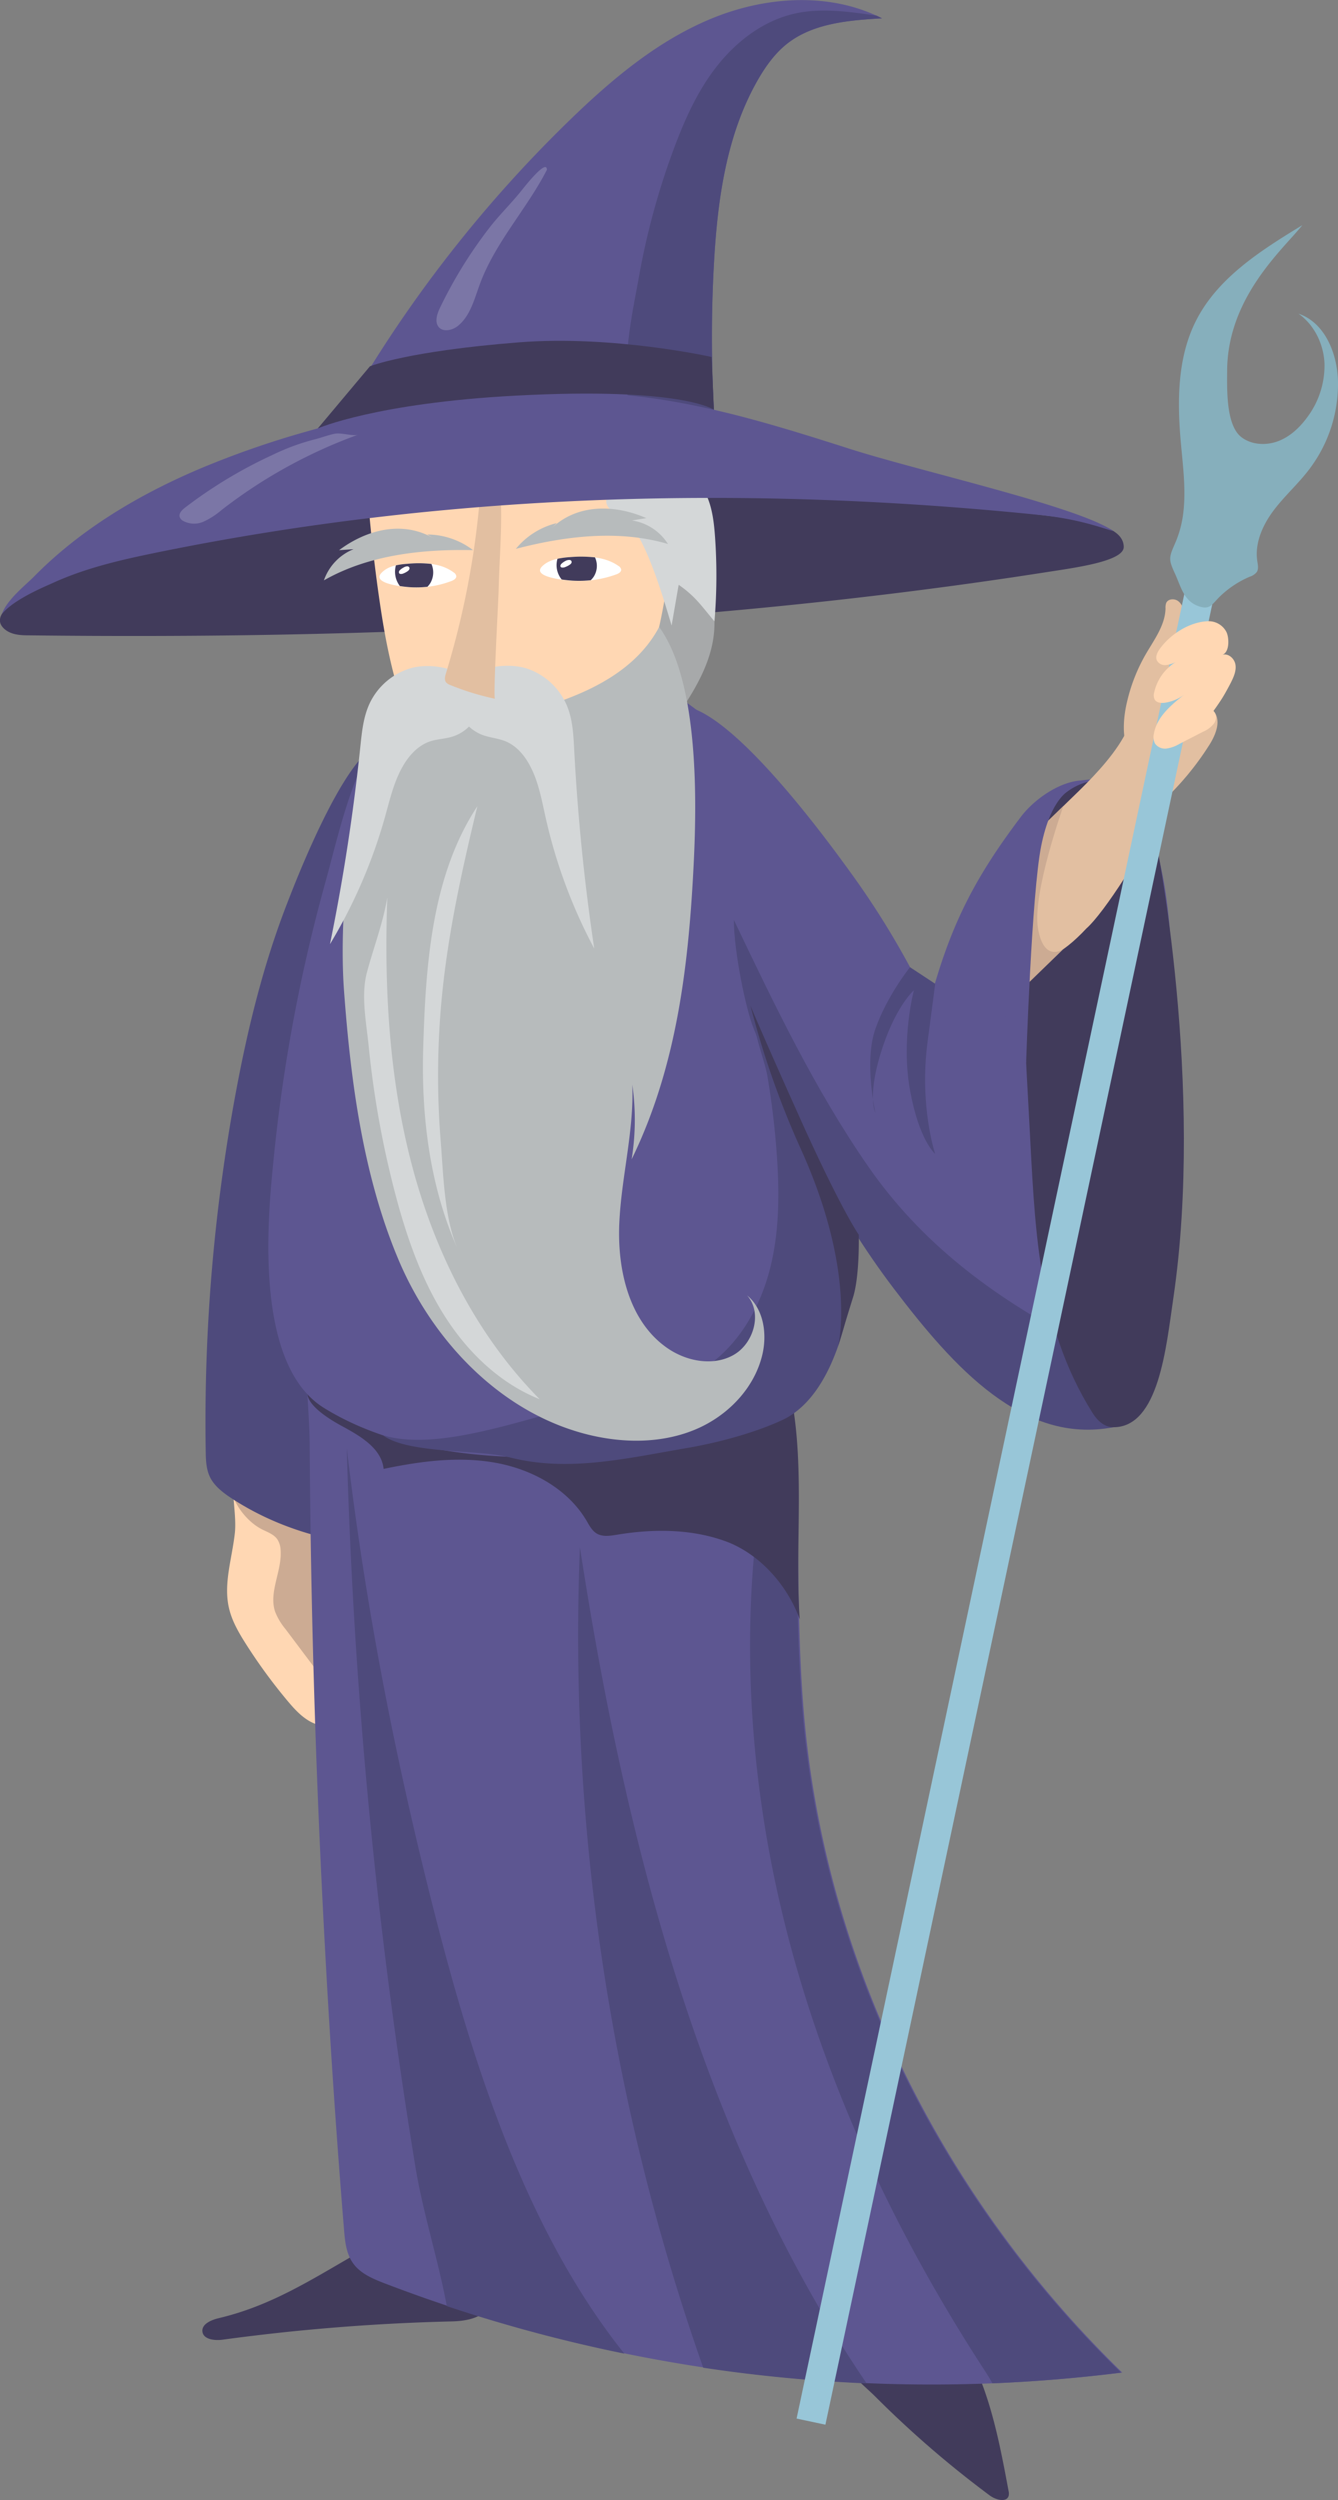 <svg xmlns="http://www.w3.org/2000/svg" viewBox="0 0 490.03 915.39"><rect x="0" y="0" width="490.03" height="915.39" fill="#808080" stroke="none"/><defs><style>.cls-1{fill:#413b5b;}.cls-2{fill:#a7a9aa;}.cls-3{fill:#ffd7b3;}.cls-4{fill:#ccab93;}.cls-5{fill:#e2bfa1;}.cls-6{fill:#4e4a7c;}.cls-7{fill:#5d5691;}.cls-8{fill:#b7bbbc;}.cls-13,.cls-9{fill:#fff;}.cls-10{fill:#98c6d8;}.cls-11{fill:#86afbc;}.cls-12{fill:#d4d7d8;}.cls-13{opacity:0.19;}</style></defs><g id="Capa_2" data-name="Capa 2"><g id="Layer_2" data-name="Layer 2"><path class="cls-1" d="M60,201.1a1004.37,1004.37,0,0,1,321.91-12.47c10.65,1.31,29.65,2.73,29.65,11.65,0,5.25-17.84,7.58-27.88,9.15-122.82,19.22-249,24.72-373.1,23.2-3.13,0-6.53-.18-9-2.36-7.56-6.81,13.69-15.48,18.64-17.73C32.92,206.78,46.55,203.82,60,201.1Z"/><path class="cls-2" d="M261,235.21c-1.41,7.39-4.85,14.24-8.83,20.62-2.09,3.37-4.68,6.87-8.51,7.88-5.42,1.43-11-3.1-12.66-8.46s-.38-11.15,1.18-16.53a156.94,156.94,0,0,1,5.43-15.63c2-5,4.44-10,8.46-13.64a9.63,9.63,0,0,1,6.08-2.84,6.53,6.53,0,0,1,6.36,6.5,1.13,1.13,0,0,1-.58,1.06C262,219.94,262.27,228.53,261,235.21Z"/><path class="cls-3" d="M86,561.43c-1,9.14-4.21,18.36-2.15,27.33,1.08,4.72,3.56,9,6.15,13.08a197.51,197.51,0,0,0,15.2,20.81c2.91,3.48,6.11,7,10.36,8.58s9.78.64,12.06-3.28c1.25-2.15,1.34-4.75,1.36-7.23a353.36,353.36,0,0,0-4.27-58.57c-1-6.13-2.14-12.37-5.21-17.77a28.31,28.31,0,0,0-19.21-13.66C78.11,526.64,87.43,549,86,561.43Z"/><path class="cls-4" d="M96,560c2,1,4.28,1.79,5.57,3.62a7.74,7.74,0,0,1,1.2,3.91c.59,7.63-4.45,15.37-2,22.63a23.41,23.41,0,0,0,3.78,6.32l13,17.3a3.29,3.29,0,0,0,1.88,1.5c1.73.29,2.59-2,2.78-3.76q1.73-16.31,2.62-32.69c.48-8.93.7-18.27-3.13-26.36-4.89-10.35-16.8-16.62-28.09-15.88C77.45,537.68,86.22,555.11,96,560Z"/><path class="cls-5" d="M439.29,229.81c1.4-3.12,7.18-2.17,8.72.9s.17,6.66-1.48,9.68a4.16,4.16,0,0,1,4.31,2.51,8,8,0,0,1,.07,5A26.49,26.49,0,0,1,444.16,260c3.33,3.39,1.28,8.74-1.2,12.68a105,105,0,0,1-20.83,24c-1.63,1.38-3.7,2.82-5.86,2.34-2.66-.59-3.56-3.57-3.84-6A67.5,67.5,0,0,1,416,262.89Z"/><path class="cls-5" d="M413,256a63.58,63.58,0,0,1,6.69-16.57c3.08-5.3,7.06-10.57,7.17-16.7a5,5,0,0,1,.24-1.93c.67-1.58,3.05-1.74,4.41-.69s1.94,2.81,2.35,4.48c3.51,14.36.62,29.46-3.05,43.77-.84,3.27-1.78,6.65-4,9.22-4.07,4.8-10,4.4-12.86-.82C410.58,270.66,411.36,262.44,413,256Z"/><path class="cls-1" d="M362.52,913.74c2.21,1.64,6.26,2.69,6.92,0a4.29,4.29,0,0,0-.08-1.78c-2.14-11.45-4.29-22.94-7.89-34-2.88-8.88-6.83-17.66-13.39-24.3s-16.14-10.84-25.31-9.08c-6.34,1.21-15.35,6.55-15.88,13.78-.54,7.44,9,14.47,13.66,19.13A376.17,376.17,0,0,0,362.52,913.74Z"/><path class="cls-1" d="M80.05,848.81c-2.78.66-6.32,2.21-5.9,5s4.46,3.27,7.37,2.87a754.35,754.35,0,0,1,84.12-6.7c5.6-.13,12.87-1.57,13.61-7.12.52-4-2.89-7.25-6.17-9.52-12.39-8.56-29.06-15.88-43-7.85C113.56,835,99,844.34,80.05,848.81Z"/><path class="cls-6" d="M86.34,400.16a659.79,659.79,0,0,0-11,131.18c.05,3.43.16,7,1.86,10.06s4.77,5.36,7.9,7.4c17.07,11.09,38.28,17.25,59.56,17.3q4.88-126.57,9.74-253.14c.48-12.47.7-25.81-7-36.3a10.37,10.37,0,0,0-5.55-4.29c-12.93-3.23-33.35,49.77-36.65,58.3C96.41,353.25,90.71,376.65,86.34,400.16Z"/><path class="cls-7" d="M126,816.44c.36,4.45.83,9.17,3.71,12.79,2.73,3.45,7.17,5.29,11.42,6.92A559.86,559.86,0,0,0,411,868.72c-65.2-63.39-106.78-147.38-115.87-234-5.16-49.29-.16-99.1-7.65-148.17-1.41-9.17-3.32-18.5-8.23-26.62-4.61-7.62-11.64-13.77-19.19-19-24.74-17.13-57.15-25.3-86.77-18.91-22.53,4.86-43,18.74-54,37.65-11.63,19.9-6,47.47-5.87,69.52Q114,621,119,712.76,121.77,764.63,126,816.44Z"/><path class="cls-6" d="M160.25,704.76C145.44,647.52,133.92,589.2,127,530.17a1958.7,1958.7,0,0,0,25.17,263.4c2.76,16.72,8.31,33.84,11.48,50.82a556.44,556.44,0,0,0,65,17.39C194.22,818.71,174.78,760.93,160.25,704.76Z"/><path class="cls-6" d="M294.69,634.7c-4.47-42.68-1.33-85.75-5.26-128.39a8.49,8.49,0,0,0-1.71-.74c-17.35,61.27-16.55,127.91-2.35,190.16S326.79,816,360.74,868.14c.94,1.44,1.9,3,2.73,4.52q23.64-1,47.09-3.94C345.37,805.33,303.78,721.34,294.69,634.7Z"/><path class="cls-6" d="M314.91,869c-58.19-87.63-86.09-195.38-102.52-302.52a806.91,806.91,0,0,0,45.16,300.46,563.71,563.71,0,0,0,59.84,5.74Q316.13,870.8,314.91,869Z"/><path class="cls-1" d="M125.07,522.07c6.75,3.66,14.64,8.14,15.43,15.77,13.39-2.8,27.26-4.66,40.74-2.29s26.65,9.51,33.6,21.3c1,1.73,2,3.62,3.7,4.65,2.18,1.3,4.93.85,7.43.44,13.17-2.19,27-2.18,39.55,2.32s22.86,16.1,27.38,28.66c-2-27.76,2.64-60.19-4.54-87.71-9.87,4.43-20.84,5.63-31.62,6.5a611.19,611.19,0,0,1-87.07.74q-21.94-1.38-43.75-4.34c-4.1-.56-13.22-4-13.36,1.83C112.44,514.87,121.59,520.17,125.07,522.07Z"/><path class="cls-7" d="M340.24,367.87c7.44-28.1,16.08-45.56,33.62-68.75,4.73-6.27,13.57-12.5,21.38-13.3,11.05-1.14,16.55-2.57,21.54,7.35,10,19.88,11.89,42.76,12.61,65,1.35,42-.89,84.45-11.9,125-2.23,8.22-1.27,38.51-9.75,39.41-33.88,3.57-94.76-73.13-119.19-104-10.51-13.25-12.87-54.81-21.34-69.45s-14.87-30.43-20-46.54c-3.24-10.09-15.51-35.6-2.41-43.16C261.27,250,303.23,308,311.9,320A304.26,304.26,0,0,1,340.24,367.87Z"/><path class="cls-7" d="M100.18,424.75c-1.83,18.59-7.84,74.46,18.45,90.75C177.48,552,280.69,522.58,287,518.93c16.3-9.43,21.86-35.36,23.65-48,6.65-47-1.82-79-11.34-125.52-3.94-19.22-9.32-38.38-18.94-55.47S256.51,257.81,238.5,250c-12.88-5.56-27.14-7.24-41.18-7.16-12.62.07-25.49,1.59-37,6.86-27.8,12.73-33.95,47.38-41.33,74A599.74,599.74,0,0,0,100.18,424.75Z"/><path class="cls-6" d="M301.44,415.38c-10.77-14.67-18.13-30.52-25.08-47.21-2.15,5.94,3.59,19.36,4.69,25.8q2.47,14.61,3.49,29.4c.93,13.8.88,27.84-2.55,41.24s-10.51,26.22-21.55,34.55c-10.08,7.6-22.72,11-35.21,12.83-24.26,3.56-61.51,20.51-85,13.53,9.29,6.88,35.05,5.16,46.25,8.05,21.64,5.59,42.81.42,66-3.53,20.83-3.72,33.77-9.79,36-11.11,16.29-9.43,21.85-35.36,23.64-48a231.44,231.44,0,0,0,2.36-33.79,47.49,47.49,0,0,0-3.16-7.34C308.59,424.65,304.89,420.08,301.44,415.38Z"/><path class="cls-3" d="M138.92,219.38c3.38,23.47,8.62,47.77,23.55,66.2,7.28,9,17.65,16.59,29.23,16.47,8.89-.09,17.27-4.81,23.4-11.25s10.27-14.51,13.81-22.67a212.7,212.7,0,0,0,17.45-90.24c-.31-11.56-1.74-23.58-8-33.3C231.77,134.42,220.5,128,208.76,125c-22.3-5.7-47.11,1-64.2,16.2-11.49,10.24-11.46,16.62-10.5,31.52Q135.56,196.11,138.92,219.38Z"/><path class="cls-7" d="M135.31,135.05a478.07,478.07,0,0,1,73.17-90.9C223.9,29.18,240.7,15,260.56,6.81S303.89-3,323,6.71c-12.2.73-25.24,1.77-34.82,9.36-4.38,3.48-7.71,8.11-10.52,13C266,49.27,262.75,73.29,261.47,96.67a488.16,488.16,0,0,0,.33,59,150.14,150.14,0,0,0-20.23.21c-35.19,1.87-70.43,2.63-105.66,3.4-7.6.16-22.48.77-19.5-2.43C120.84,152.09,131.9,140.56,135.31,135.05Z"/><path class="cls-8" d="M124.18,201.45l5.32-.37a19,19,0,0,0-10.87,11.42c16.35-9.31,35.83-11.47,54.63-11.06a27.89,27.89,0,0,0-16.78-5.73l2.63,1.58C147.57,190.37,134.22,193.94,124.18,201.45Z"/><path class="cls-9" d="M198.54,207.38c2.54-2.54,6.41-3.08,10-3.35,6.19-.46,12.87-.38,17.95,3.18a2,2,0,0,1,1,1.27c.11.92-.91,1.52-1.79,1.84a40.06,40.06,0,0,1-16.21,2.3C207.44,212.5,194.54,211.39,198.54,207.38Z"/><path class="cls-1" d="M208.64,204a32.2,32.2,0,0,0-4.47.6,8.29,8.29,0,0,0,1.54,7.58c1.75.26,3.28.38,3.87.42a41.39,41.39,0,0,0,6.77-.15,7.08,7.08,0,0,0,1.2-1.47,7.38,7.38,0,0,0,.36-6.89v0A47,47,0,0,0,208.64,204Z"/><path class="cls-9" d="M207,205.44a5.73,5.73,0,0,0-1.44,1.05c-.26.3-.45.77-.2,1.08a.68.68,0,0,0,.41.23,2.14,2.14,0,0,0,1.17-.15,7.62,7.62,0,0,0,1.64-.82,2.18,2.18,0,0,0,.63-.58.85.85,0,0,0,.06-.83.87.87,0,0,0-.67-.39A3,3,0,0,0,207,205.44Z"/><path class="cls-9" d="M139.7,209.77c2.41-2.54,6.07-3.08,9.46-3.35,5.86-.46,12.19-.38,17,3.18a2,2,0,0,1,.94,1.27c.11.92-.87,1.52-1.69,1.84a36.16,36.16,0,0,1-15.36,2.3C148.13,214.89,135.91,213.78,139.7,209.77Z"/><path class="cls-1" d="M149.27,206.43A28.89,28.89,0,0,0,145,207a8.64,8.64,0,0,0,1.45,7.58c1.66.26,3.11.38,3.67.42a37.12,37.12,0,0,0,6.41-.15,7.35,7.35,0,0,0,1.14-1.46,7.76,7.76,0,0,0,.34-6.9v0A41.47,41.47,0,0,0,149.27,206.43Z"/><path class="cls-9" d="M147.76,207.83a5.38,5.38,0,0,0-1.37,1,.93.93,0,0,0-.19,1.08.63.63,0,0,0,.39.23,2,2,0,0,0,1.11-.15,7.44,7.44,0,0,0,1.55-.82,2,2,0,0,0,.59-.58.88.88,0,0,0,.07-.83.85.85,0,0,0-.64-.39A2.71,2.71,0,0,0,147.76,207.83Z"/><path class="cls-6" d="M276,376.57c13.49,33.62,29.5,66.54,51.44,95.37s47.23,57,80.32,50.64c-2.86-10.18-2.46-3.51-5.33-13.68-.73-2.6-1.5-5.27-3.18-7.37-1.84-2.31-3.21-9.77-5.82-11.15-30.25-16-56.11-35.32-75.59-63.47s-34.31-59.19-49.07-90.08C268.75,348.15,273.12,369.43,276,376.57Z"/><path class="cls-1" d="M378.76,305.38c-1.57,4.67-3,21.31-3.53,35.94-.87,24.13.36,44.38,1.69,68.49,2.13,38.77,2.61,74.74,23.26,107.62,1.73,2.76,4.31,5.13,7.56,5.15,16.71.09,19.36-29.45,22-47.38,11.29-76.8-5.66-166.55-7.82-173.92-4.5-15.31-4.67-7.72-14.18-13.58C396.71,280.9,382.17,295.19,378.76,305.38Z"/><path class="cls-1" d="M314.52,452.1s-6.43-9.06-21.62-42.88-18.06-41.05-18.06-41.05a320.67,320.67,0,0,0,18.06,51.67c21.21,46.28,14,73.25,14,73.25s2.72-9.11,5.53-18.11C314.9,467.07,314.52,452.1,314.52,452.1Z"/><path class="cls-6" d="M342.5,360.21s-.78,6.28-2.74,20.9c-3.2,23.83,2.74,41.38,2.74,41.38s-5.88-4.78-9.23-23.4,1.44-36.51,1.44-36.51-7.16,6.2-12.42,23.9c-4.61,15.53-1.67,21-1.67,21s-4.29-18.62,0-30.79,12.66-22.55,12.66-22.55Z"/><path class="cls-5" d="M415.31,260.29c2,9.12,11,35.12,10.36,36.53-6.58,14.36-21.18,37.29-27.77,43.12-8.91,9.51-18,15-21,5.82-3.68-11.32-1.12-34.17,6.51-44.21C389.34,293.74,411.72,277.45,415.31,260.29Z"/><rect class="cls-10" x="364.11" y="196.74" width="10.79" height="697.58" transform="translate(121.53 -64.92) rotate(12)"/><path class="cls-4" d="M389.47,295.11l-10.71,10.27s-3.72,24.76-3.82,31.45,0,24.75,0,24.75l14.53-14.09s-7.11,5.24-9.31-7.51S389.47,295.11,389.47,295.11Z"/><path class="cls-3" d="M424.72,237.65c-.85,1.21-1.62,2.74-1.05,4.11a3.31,3.31,0,0,0,3.18,1.77,9.6,9.6,0,0,0,3.69-1.1,17.64,17.64,0,0,0-7.81,11,3.74,3.74,0,0,0,.19,2.76c.74,1.19,2.43,1.31,3.81,1.1a15.36,15.36,0,0,0,6.95-2.93c-4.85,3.83-10.05,8.22-11.08,14.31a5.24,5.24,0,0,0,.4,3.56,4.47,4.47,0,0,0,4.31,1.84,12.81,12.81,0,0,0,4.62-1.68l8.67-4.46a10.19,10.19,0,0,0,4-3c1-1.37,1.06-3.48-.21-4.57a75.91,75.91,0,0,0,6.45-10.51c1-2,2-4.26,1.63-6.51s-2.68-4.29-4.83-3.56c2.83-1,2.52-6.53,1.48-8.46a7.31,7.31,0,0,0-7-3.84C435.45,227.8,428.45,232.39,424.72,237.65Z"/><path class="cls-7" d="M392.14,289c-.55.36-7.3,3.22-10.81,20.74S375.81,389,375.81,389,363.5,376,367.48,347.3,375.81,303,375.81,303l7.43-9.71Z"/><path class="cls-11" d="M432.53,162.7c-1.41-15.36-1.46-31.55,5.52-45.31,8-15.76,23.83-25.75,38.92-34.95-6.82,8.62-27.37,26.21-27.54,53.19-.05,7.13-.41,20.24,5.3,24.5,3.74,2.8,9,3.05,13.36,1.41s7.93-5,10.68-8.77a31.54,31.54,0,0,0,6.31-19.8c-.35-7.06-3.75-14.06-9.53-18.12,9.75,3.28,14.3,14.75,14.48,25a51.69,51.69,0,0,1-10.44,31.86c-4,5.33-9.1,9.82-13.12,15.16s-7,12-6,18.57c.2,1.35.54,2.83-.18,4a5.23,5.23,0,0,1-2.58,1.72,36.11,36.11,0,0,0-10.68,7c-3.28,3.12-3.79,5.47-8.48,3.64-5.08-2-6.14-7.22-8.21-11.73-2.34-5.09-2.33-5.84-.06-10.93a39.7,39.7,0,0,0,3.12-11.62C434.35,179.3,433.28,170.93,432.53,162.7Z"/><path class="cls-12" d="M229.88,191.12c6.87,6.25,13.42,29,16.08,37.92.16-.69,2.44-14.22,2.61-14.91,6.17,4.31,8.24,7.63,13.1,13.39a201.4,201.4,0,0,0,.23-30.58c-.39-5.56-1-11.23-3.46-16.25s-7-9.32-12.47-10.1a19.07,19.07,0,0,0-8.49,1c-4.92,1.6-11.64,4.86-14.56,9.37C219.53,186.22,226.74,188.27,229.88,191.12Z"/><path class="cls-8" d="M236.71,189.71l-5.26.86a18.92,18.92,0,0,1,13.19,8.62c-18-5.31-37.5-2.95-55.71,1.77a27.89,27.89,0,0,1,15-9.43l-2.2,2.14C211.4,184.28,225.21,184.7,236.71,189.71Z"/><path class="cls-6" d="M321,5.71l-1.28-.18c-9.46-1.33-19.16-2.65-28.49-.59C279.83,7.45,270,14.88,262.75,24s-12.05,19.92-16.1,30.84a270.13,270.13,0,0,0-12.85,47.68c-2,11.24-8.57,39.69-.49,53.75l8.26-.4a150.14,150.14,0,0,1,20.23-.21,488.16,488.16,0,0,1-.33-59C262.75,73.29,266,49.27,277.7,29c2.81-4.84,6.14-9.47,10.52-12.95C297.8,8.48,310.84,7.44,323,6.71,322.35,6.36,321.67,6,321,5.71Z"/><path class="cls-13" d="M161.12,112.75c-1.09,2.29-2.05,5.28-.32,7.13s5.12,1,7.14-.74c4.41-3.75,5.84-9.82,7.86-15.25,5.61-15.15,17.1-27.34,24.5-41.7,0-4.33-8.37,6.42-9.57,7.91-3.65,4.54-7.86,8.61-11.44,13.24A164.14,164.14,0,0,0,161.12,112.75Z"/><path class="cls-8" d="M126,362.85c2.45,33.22,7,67.7,19.94,98.38s38.81,57.27,71.32,64.5c12.4,2.75,25.73,2.58,37.45-2.34s21.57-15,24.49-27.37c1.81-7.67.49-16.7-5.58-21.72,5.69,6.4,2.46,17.65-5,21.84s-17.2,2.33-24.24-2.56c-14-9.7-18.32-28.62-17.57-45.63s5.43-33.79,4.76-50.8a90.47,90.47,0,0,1-.24,27.34C248,390.33,252.3,353,254.12,315c1.24-26,1.13-66.33-12.71-85.44-11,20.77-36.73,28-54.62,32.62-10.69,2.74-17.24-3.95-27.42-8.13-10.84-4.47-16.72-3.47-16.72-3.47C131,272.81,123.47,328.51,126,362.85Z"/><path class="cls-12" d="M210.3,274.62c-.29-5.43-.54-11-2.57-16a24.29,24.29,0,0,0-14.36-13.7c-6.31-2.2-16.62-1.35-22.08,3.61-5.43-4.5-14.85-5.62-20.88-3.86a24.28,24.28,0,0,0-15.06,12.94c-2.29,4.93-2.82,10.47-3.39,15.88q-3.79,36.36-11.11,72.22a189.73,189.73,0,0,0,20.2-46.75c1.85-6.64,3.4-13.51,7.06-19.36,2.16-3.47,5.17-6.58,9-8,2.71-1,5.66-1,8.42-1.84a14.78,14.78,0,0,0,6.24-3.73,15,15,0,0,0,5.17,3.16c2.71.95,5.66,1.17,8.31,2.28,3.77,1.58,6.61,4.84,8.59,8.42,3.35,6,4.54,13,6.05,19.7a189.72,189.72,0,0,0,17.75,47.74Q212.22,311.18,210.3,274.62Z"/><path class="cls-12" d="M146,441.7c4.12,14.55,9.43,28.92,17.75,41.55s19.85,23.49,33.9,29.07c-23.16-23.4-38.42-53.88-46.8-85.73s-10.19-65.12-9-98c-1.6,9.53-5,18.22-7.45,27.4-2.25,8.35-.3,18,.59,26.69A349.43,349.43,0,0,0,146,441.7Z"/><path class="cls-12" d="M155,383.69c-.75,25.23,2.43,51,12.78,74-5.11-11.36-5.4-27.89-6.4-40.17a299,299,0,0,1-.45-40.71c1.53-27.88,7.38-54.59,13.9-81.61C158,320.75,155.89,353.62,155,383.69Z"/><path class="cls-5" d="M163.33,246.53c-.34,1.08-.65,2.35,0,3.26a3.65,3.65,0,0,0,1.64,1.06,95.53,95.53,0,0,0,16.32,5c-.76-.16,1.26-36.28,1.33-39.69.29-13.21,1.75-27.39.28-40.51-5.92-1.85-6.77,2.74-7.18,7.2-.66,7.24-1.52,14.45-2.67,21.63A309.33,309.33,0,0,1,163.33,246.53Z"/><path class="cls-7" d="M19.51,213.38c12.66-5.76,26.29-8.72,39.72-11.44,106-21.45,214.2-24.36,321.54-13.38,14.65,1.49,23.22,4.92,27,5.92-12.73-9-70.34-21.76-96.55-30.13-24.37-7.79-48.92-15.46-74.28-18.8-41.52-5.48-83.86.87-124.14,12.31a334.52,334.52,0,0,0-39.45,13.7C51.06,181,29.68,193.65,12.57,211c-3.31,3.36-10,8.51-11.91,13.88C5,219.47,16.3,214.84,19.51,213.38Z"/><path class="cls-1" d="M116.41,156.86s21.15-9.28,72.52-12c61-3.24,72.53,5.17,72.53,5.17l-.84-19.32s-36-8.08-70.56-5.36c-40.92,3.22-54.57,8.77-54.57,8.77Z"/><path class="cls-13" d="M67.76,185.88c-1.14.87-2.39,2.15-1.92,3.5a2.67,2.67,0,0,0,1.2,1.33,8.47,8.47,0,0,0,7.53.28,27.69,27.69,0,0,0,6.54-4.22,183.34,183.34,0,0,1,50.1-27.63c-1.9.69-6.19-.81-8.61-.33s-5,1.5-7.47,2.1a82.25,82.25,0,0,0-15.41,5.7A168.45,168.45,0,0,0,67.76,185.88Z"/></g></g></svg>